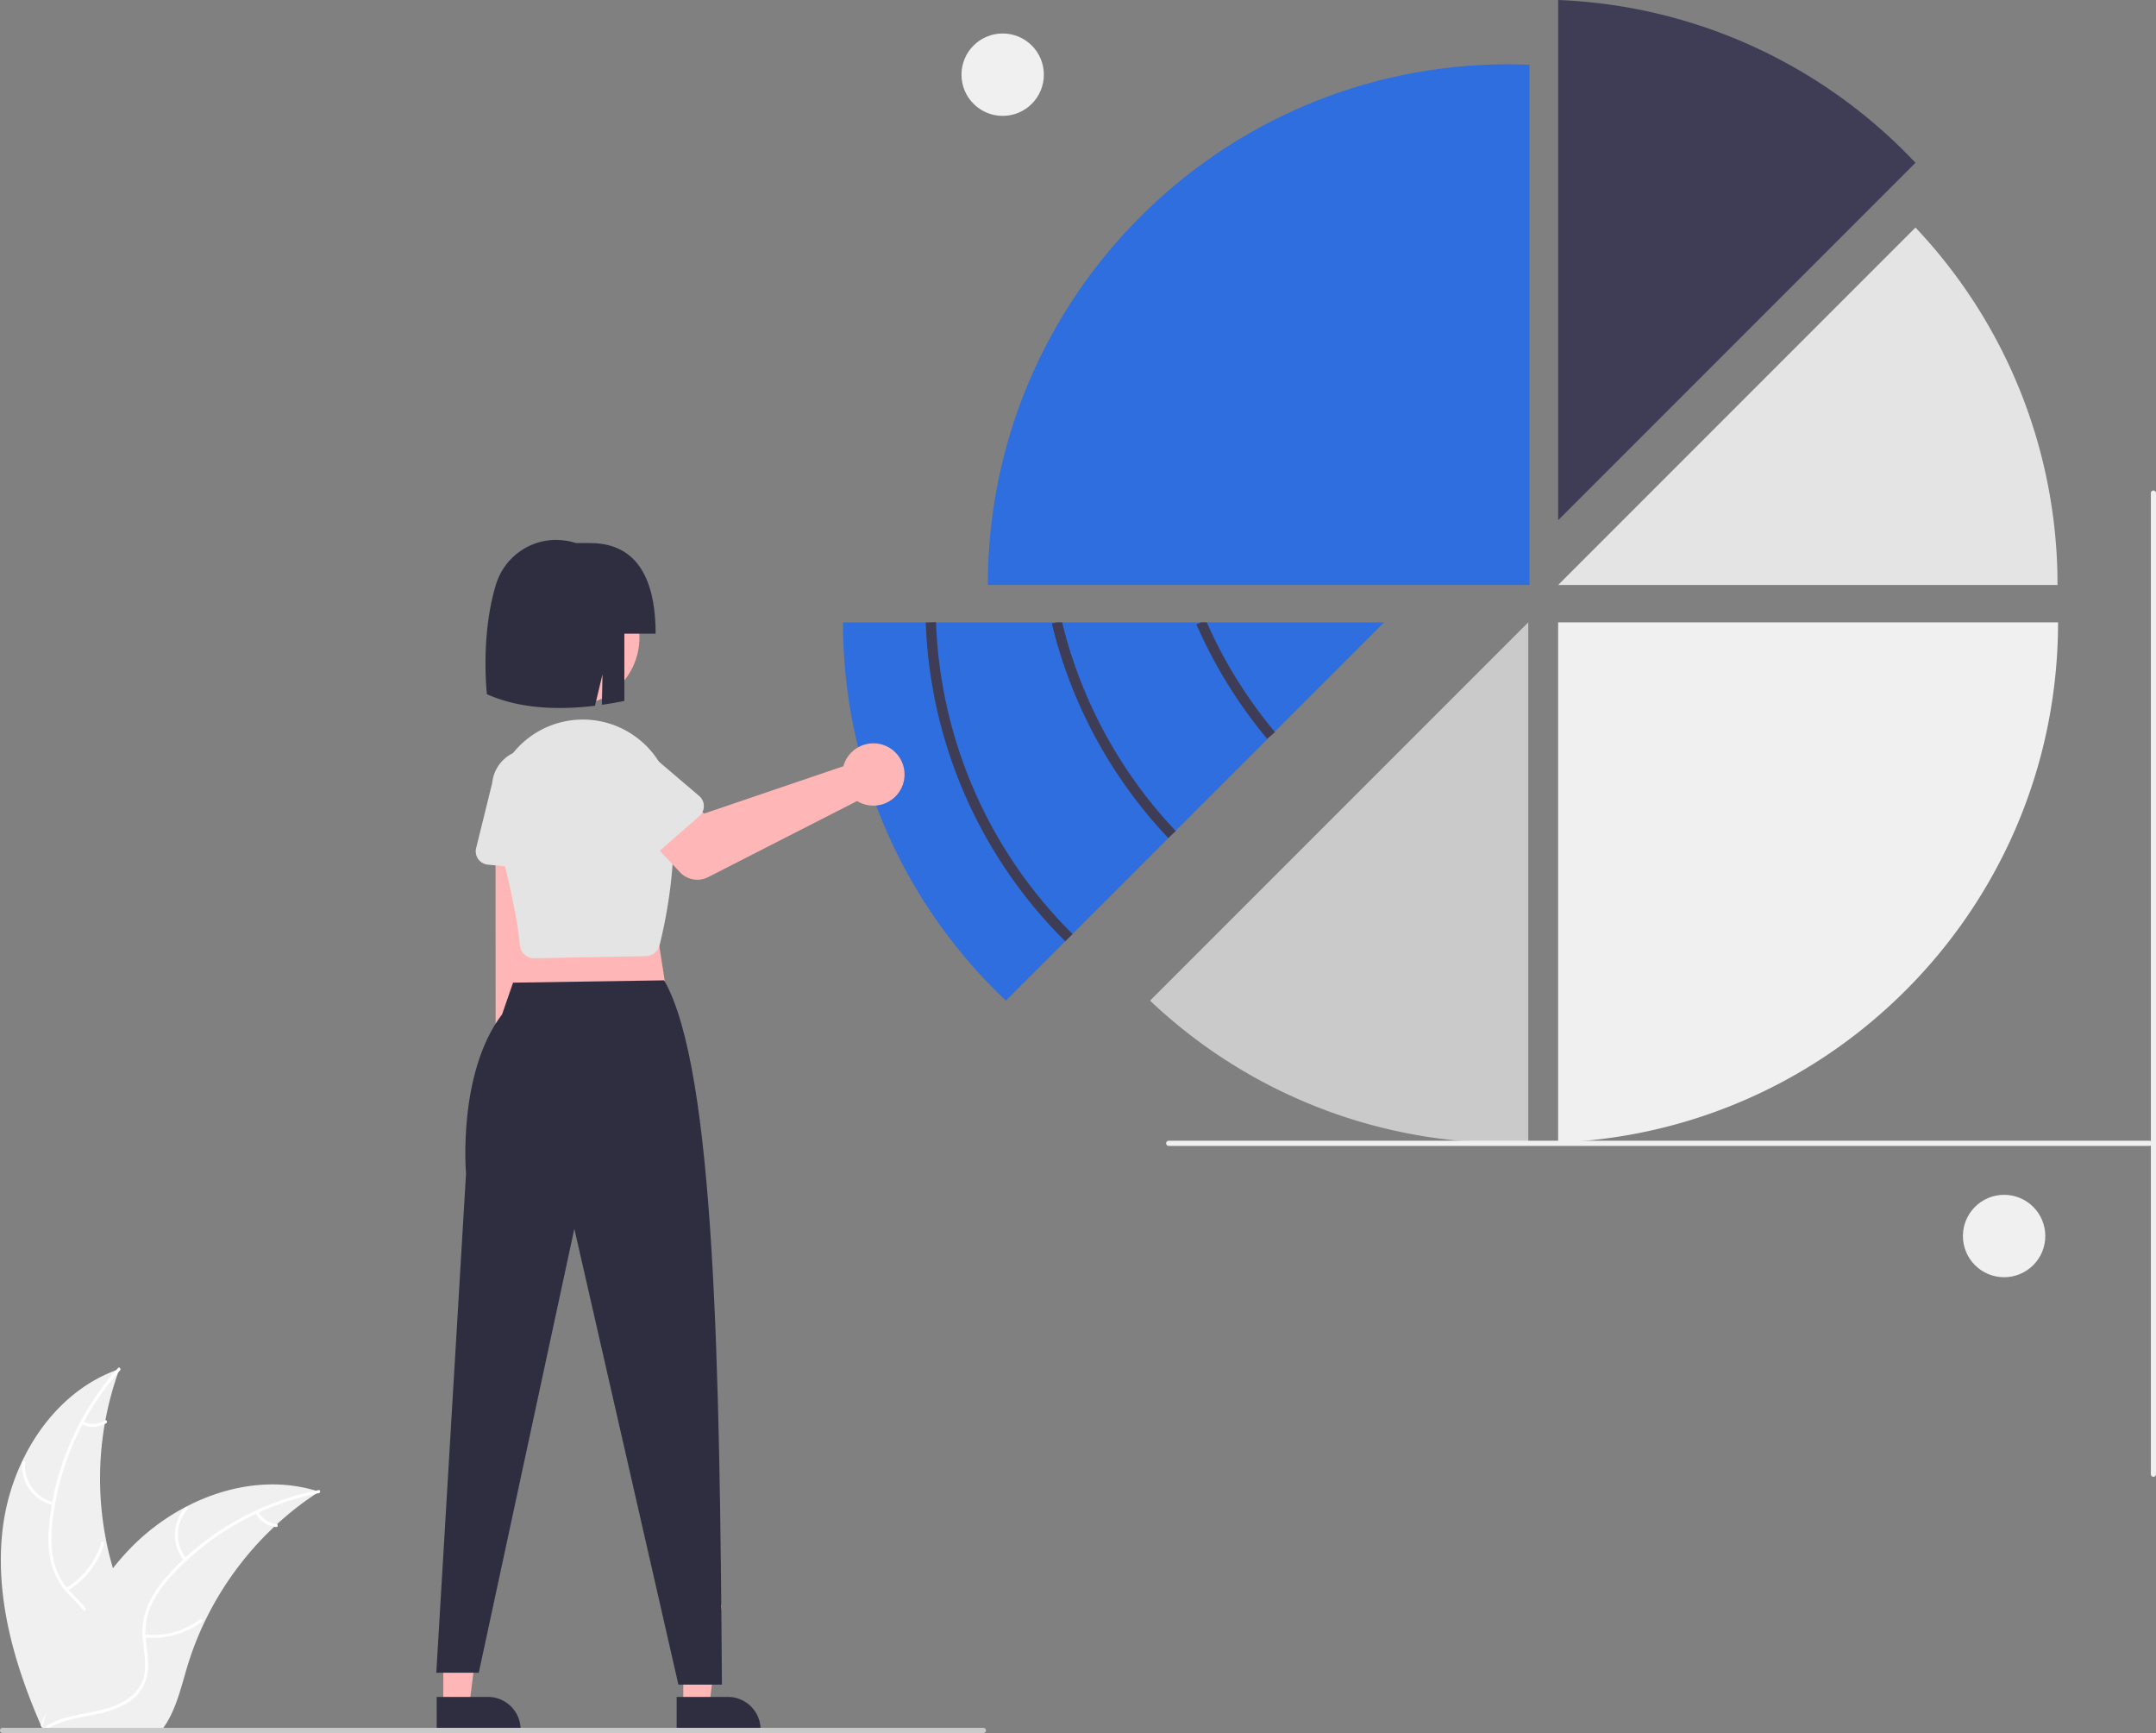 <svg id="a9f54f33-4909-4094-a7f7-0faa4fba6dcc" data-name="Layer 1" xmlns="http://www.w3.org/2000/svg" width="837.48" height="673" viewBox="0 0 837.48 673"><rect x="0" y="0" width="837.48" height="673" fill="#808080" stroke="none"/><path d="M182.352,706.795c3.318-26.678,19.851-52.964,45.294-61.646a123.863,123.863,0,0,0,.006,85.04c3.91,10.575,9.359,21.93,5.682,32.589-2.288,6.632-7.886,11.706-14.142,14.878-6.257,3.173-13.202,4.685-20.059,6.167l-1.35,1.116C186.897,760.359,179.035,733.473,182.352,706.795Z" transform="translate(-181.26 -113.5)" fill="#f0f0f0"/><path d="M227.899,645.654a105.87,105.87,0,0,0-26.319,59.583,45.591,45.591,0,0,0,.519,14.275,26.149,26.149,0,0,0,6.503,12.128c2.931,3.221,6.303,6.175,8.4,10.052a16.011,16.011,0,0,1,.782,13.071c-1.852,5.311-5.501,9.64-9.218,13.749-4.126,4.563-8.484,9.236-10.238,15.285-.213.733-1.337.36-1.125-.371,3.052-10.524,13.268-16.502,18.14-25.981,2.273-4.423,3.228-9.558,1.096-14.227-1.864-4.083-5.338-7.133-8.334-10.368a27.902,27.902,0,0,1-6.801-11.622,42.148,42.148,0,0,1-1.066-14.203,102.713,102.713,0,0,1,7.502-31.213A107.747,107.747,0,0,1,227.115,644.765c.507-.567,1.287.325.784.889Z" transform="translate(-181.26 -113.5)" fill="#fff"/><path d="M201.899,698.067a15.884,15.884,0,0,1-12.091-16.639c.06-.76,1.244-.702,1.184.059A14.708,14.708,0,0,0,202.27,696.942c.742.176.366,1.3-.371,1.125Z" transform="translate(-181.26 -113.5)" fill="#fff"/><path d="M206.901,730.204A30.615,30.615,0,0,0,220.572,712.572c.215-.732,1.34-.36,1.125.371a31.844,31.844,0,0,1-14.264,18.319c-.657.39-1.186-.671-.533-1.058Z" transform="translate(-181.26 -113.5)" fill="#fff"/><path d="M213.48,665.558a8.991,8.991,0,0,0,8.52-.433c.652-.398,1.18.663.533,1.058a10.075,10.075,0,0,1-9.425.499.612.612,0,0,1-.377-.748.595.595,0,0,1,.748-.377Z" transform="translate(-181.26 -113.5)" fill="#fff"/><path d="M305.2,692.8c-.4.26-.8.52-1.2.79A118.406,118.406,0,0,0,288.86,705.41c-.37.33-.74.67-1.1,1.01A124.827,124.827,0,0,0,260.65,743.53,121.222,121.222,0,0,0,254.01,760.71c-2.45,8.13-4.46,17.14-9.31,23.79a20.795,20.795,0,0,1-1.62,2H199.25c-.1-.05-.2-.09-.3-.14l-1.75.08c.07-.31.15-.63.22-.94.04-.18.09-.36.13-.54.03-.12.06-.24.08-.35.01-.04.02-.08.03-.11.02-.11.05-.21.07-.31q.66-2.685,1.36-5.37c0-.01,0-.01.01-.02,3.59-13.63,8.35-27.08,15-39.38.2-.37.4-.75.62-1.12a115.673,115.673,0,0,1,10.39-15.76,102.26,102.26,0,0,1,6.81-7.79A85.036,85.036,0,0,1,253.2,698.81c15.72-8.3,33.92-11.48,50.72-6.41C304.35,692.53,304.77,692.66,305.2,692.8Z" transform="translate(-181.26 -113.5)" fill="#f0f0f0"/><path d="M305.101,693.356a105.87,105.87,0,0,0-56.888,31.728,45.591,45.591,0,0,0-8.181,11.71,26.149,26.149,0,0,0-2.109,13.599c.401,4.336,1.314,8.725.655,13.084a16.011,16.011,0,0,1-7.245,10.907c-4.676,3.126-10.197,4.385-15.638,5.429-6.042,1.159-12.335,2.267-17.377,6.04-.611.457-1.285-.517-.675-.974,8.773-6.566,20.529-5.188,30.126-9.823,4.478-2.163,8.332-5.688,9.441-10.699.97-4.382.033-8.909-.412-13.296a27.903,27.903,0,0,1,1.567-13.374,42.148,42.148,0,0,1,7.7-11.981,102.713,102.713,0,0,1,24.782-20.406,107.747,107.747,0,0,1,34.163-13.126c.746-.148.832,1.035.091,1.182Z" transform="translate(-181.26 -113.5)" fill="#fff"/><path d="M252.785,719.551a15.884,15.884,0,0,1,.364-20.565c.506-.57,1.416.189.91.76a14.708,14.708,0,0,0-.299,19.13c.486.587-.491,1.259-.974.675Z" transform="translate(-181.26 -113.5)" fill="#fff"/><path d="M237.431,748.222a30.615,30.615,0,0,0,21.531-5.847c.613-.455,1.286.519.675.974a31.844,31.844,0,0,1-22.418,6.039c-.759-.084-.543-1.25.212-1.166Z" transform="translate(-181.26 -113.5)" fill="#fff"/><path d="M281.606,700.567a8.991,8.991,0,0,0,7.064,4.785c.76.075.543,1.24-.212,1.166a10.075,10.075,0,0,1-7.826-5.276.612.612,0,0,1,.15-.824.595.595,0,0,1,.824.15Z" transform="translate(-181.26 -113.5)" fill="#fff"/><path d="M925.309,176.717A201.592,201.592,0,0,0,786.515,113.5V315.511Z" transform="translate(-181.26 -113.5)" fill="#3f3d56"/><path d="M925.309,201.87,786.515,340.664H980.483A201.485,201.485,0,0,0,925.309,201.87Z" transform="translate(-181.26 -113.5)" fill="#e4e4e4"/><path d="M980.69,355.18a202.729,202.729,0,0,1-3.48,37.53c-.18.98-.37,1.95-.57,2.92A200.544,200.544,0,0,1,953.24,456.95c-.59,1.02-1.2,2.04-1.81,3.04V460a202.815,202.815,0,0,1-40.6,48.03c-.79.69-1.58,1.37-2.38,2.04A201.308,201.308,0,0,1,786.51,557.19V355.18Z" transform="translate(-181.26 -113.5)" fill="#f0f0f0"/><path d="M766.892,557.366c2.685,0,5.354-.069,8.014-.172V355.175L627.99,502.091A201.488,201.488,0,0,0,766.892,557.366Z" transform="translate(-181.26 -113.5)" fill="#cacaca"/><path d="M767.166,138.473c-111.667,0-202.191,90.524-202.191,202.191H775.39V138.653C772.661,138.544,769.922,138.473,767.166,138.473Z" transform="translate(-181.26 -113.5)" fill="#2e6edf"/><path d="M718.93,355.18l-42.51,42.51L675.03,399.08l-.03.03-37.07,37.06-1.41,1.41L596.47,477.63l-1.41,1.41v.01L572.01,502.09a201.608,201.608,0,0,1-63.29-146.91Z" transform="translate(-181.26 -113.5)" fill="#2e6edf"/><path d="M389.131,539.197A12.376,12.376,0,0,0,392.001,520.438l1.668-90.937L373.74,431.171l.047,88.654a12.443,12.443,0,0,0,15.345,19.371Z" transform="translate(-181.26 -113.5)" fill="#ffb6b6"/><path d="M396.811,451.761l-26.064-2.485a5.184,5.184,0,0,1-4.541-6.403l6.259-25.342a14.397,14.397,0,0,1,28.656,2.817l1.359,25.983a5.184,5.184,0,0,1-5.669,5.43Z" transform="translate(-181.26 -113.5)" fill="#e4e4e4"/><polygon points="172.201 662.293 182.314 662.293 187.125 623.284 172.199 623.285 172.201 662.293" fill="#ffb6b6"/><path d="M350.881,772.491l19.917-.001h.001a12.693,12.693,0,0,1,12.693,12.692v.412l-32.61.001Z" transform="translate(-181.26 -113.5)" fill="#2f2e41"/><polygon points="265.416 662.293 275.53 662.293 280.341 623.284 265.415 623.285 265.416 662.293" fill="#ffb6b6"/><path d="M444.097,772.491l19.917-.001h.001a12.693,12.693,0,0,1,12.693,12.692v.412l-32.61.001Z" transform="translate(-181.26 -113.5)" fill="#2f2e41"/><polygon points="253.206 348.908 259.805 390.979 197.111 391.804 205.36 351.383 253.206 348.908" fill="#ffb6b6"/><path d="M439.245,494.206c19.893,34.652,21.591,152.149,22.443,273.505H444.777l-40.421-177.029L367.235,763.09H350.736L362.285,569.235s-3.406-38.909,14.024-61.869l4.242-12.257Z" transform="translate(-181.26 -113.5)" fill="#2f2e41"/><path d="M388.771,485.643a5.62,5.62,0,0,1-1.09-.108h0a5.637,5.637,0,0,1-4.516-5.108c-.62-8.491-3.693-23.27-9.133-43.928a34.768,34.768,0,0,1,54.9-36.305,34.319,34.319,0,0,1,13.241,23.469c2.704,23.81-2.393,47.715-4.71,56.888a5.65,5.65,0,0,1-5.355,4.256l-43.216.834C388.851,485.643,388.811,485.643,388.771,485.643Z" transform="translate(-181.26 -113.5)" fill="#e4e4e4"/><path d="M509.51,409.263a12.127,12.127,0,0,0-.638,1.8l-54.095,18.382-10.453-9.131-15.843,13.974,16.933,17.964a9.216,9.216,0,0,0,10.899,1.886l57.885-29.567a12.093,12.093,0,1,0-4.689-15.306Z" transform="translate(-181.26 -113.5)" fill="#ffb6b6"/><path d="M452.891,430.449l-19.72,17.224a5.184,5.184,0,0,1-7.772-1.103L411.294,424.606a14.397,14.397,0,0,1,21.742-18.878L452.844,422.6a5.184,5.184,0,0,1,.047,7.85Z" transform="translate(-181.26 -113.5)" fill="#e4e4e4"/><circle cx="403.144" cy="361.09" r="26.508" transform="translate(-288.328 428.131) rotate(-61.337)" fill="#ffb6b6"/><path d="M410.442,324.4h-5.375a26.581,26.581,0,0,0-7.972-1.213q-.668,0-1.329.033a24.455,24.455,0,0,0-21.951,17.598c-6.01,20.062-3.414,42.261-3.414,42.261,8.773,3.968,22.181,6.904,41.983,4.489l2.912-12.206-.243,11.842q4.187-.582,8.736-1.505V359.588h12.134C435.923,340.149,429.88,324.4,410.442,324.4Z" transform="translate(-181.26 -113.5)" fill="#2f2e41"/><path d="M1016.24,558.5h-381a1,1,0,0,1,0-2h381a1,1,0,0,1,0,2Z" transform="translate(-181.26 -113.5)" fill="#f0f0f0"/><path d="M1016.74,686V305a1,1,0,0,1,2,0V686a1,1,0,0,1-2,0Z" transform="translate(-181.26 -113.5)" fill="#f0f0f0"/><circle cx="778.48" cy="480" r="16" fill="#f0f0f0"/><circle cx="389.48" cy="29" r="16" fill="#f0f0f0"/><path d="M564.26,785.5a.997.997,0,0,1-1,1h-381a1,1,0,1,1,0-2h381A.997.997,0,0,1,564.26,785.5Z" transform="translate(-181.26 -113.5)" fill="#cacaca"/><path d="M595.06,479.048A183.284,183.284,0,0,1,540.861,355.252l3.998-.144a179.297,179.297,0,0,0,53.021,121.103Z" transform="translate(-181.26 -113.5)" fill="#3f3d56"/><path d="M637.97,436.21l-2.9,2.74a183.901,183.901,0,0,1-45.24-83.3l1.94-.47h2.06a179.991,179.991,0,0,0,44.1,80.99Z" transform="translate(-181.26 -113.5)" fill="#3f3d56"/><path d="M676.53,397.83l-1.5,1.25-.03.03-1.54,1.28a183.759,183.759,0,0,1-27.46-44.41l1.83-.8h2.19a179.583,179.583,0,0,0,26.4,42.51A1.309,1.309,0,0,0,676.53,397.83Z" transform="translate(-181.26 -113.5)" fill="#3f3d56"/></svg>